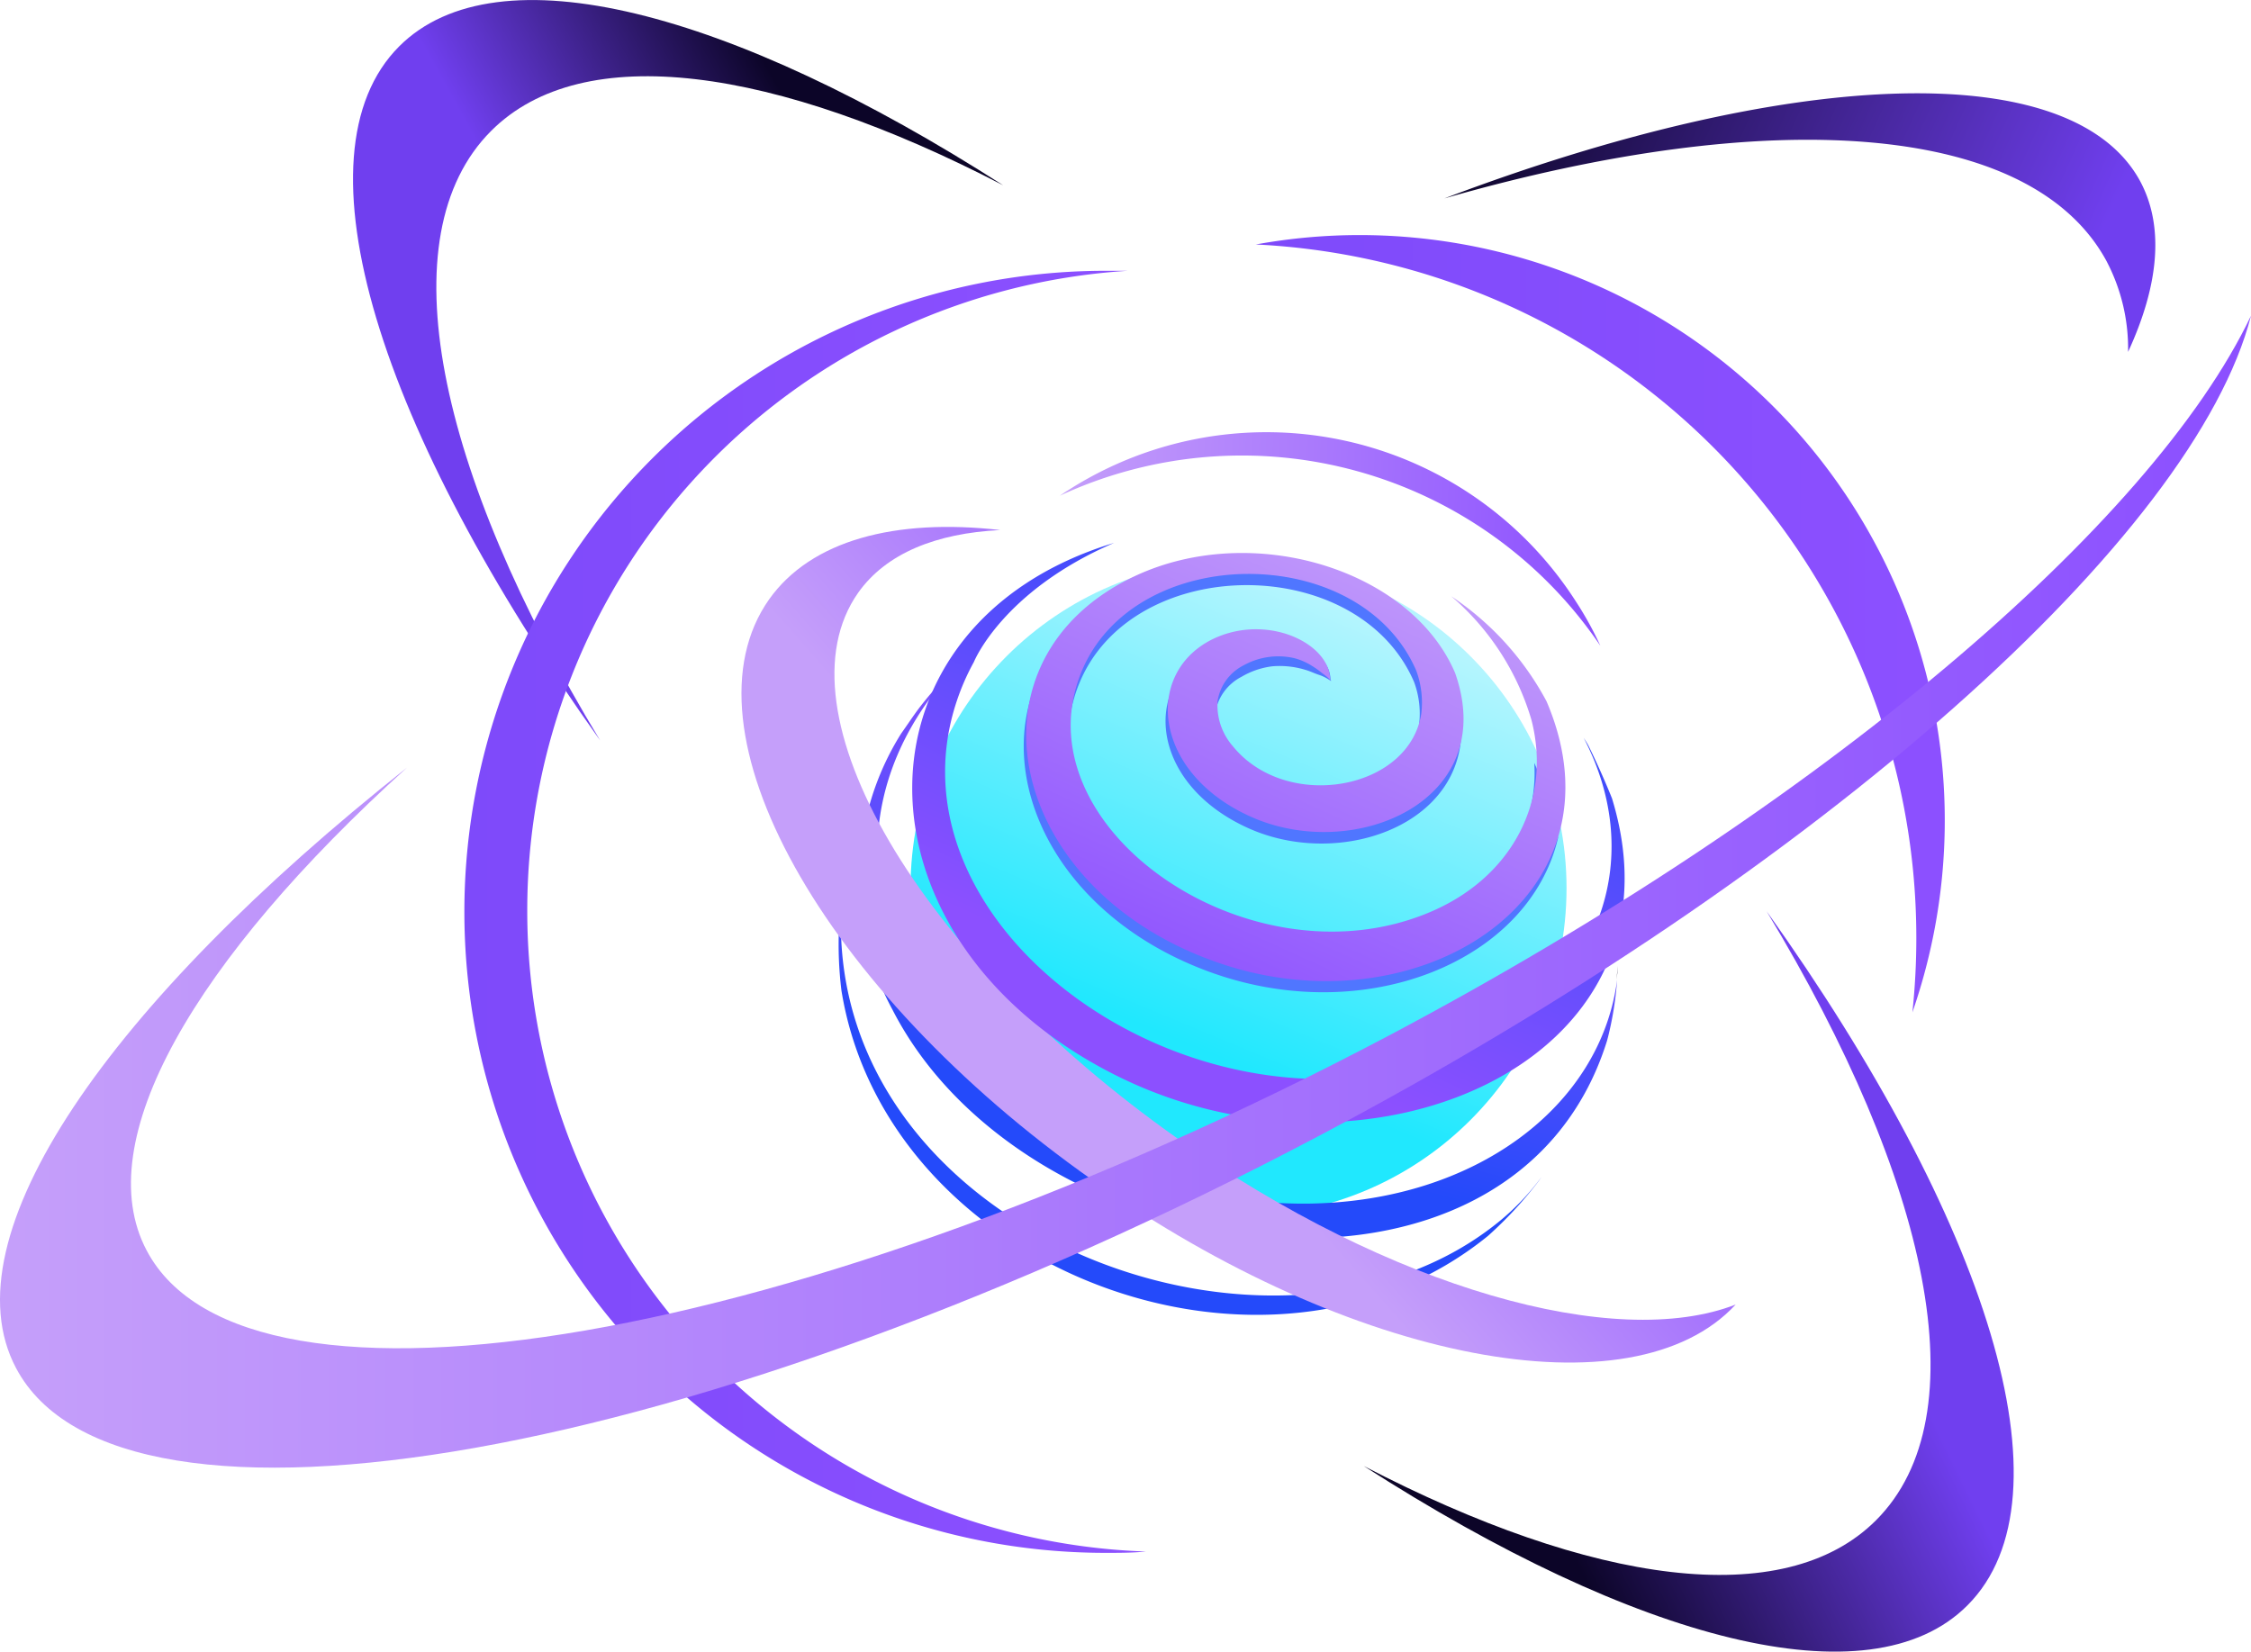 <svg xmlns="http://www.w3.org/2000/svg" xmlns:xlink="http://www.w3.org/1999/xlink" viewBox="0 0 189 138.7"><defs><style>.cls-1{fill:url(#linear-gradient);}.cls-2{fill:#0c0528;}.cls-3{fill:url(#linear-gradient-2);}.cls-4{fill:url(#linear-gradient-3);}.cls-5{fill:url(#linear-gradient-4);}.cls-6{fill:url(#linear-gradient-5);}.cls-7{fill:url(#linear-gradient-6);}.cls-8{fill:url(#linear-gradient-7);}.cls-9{fill:url(#linear-gradient-8);}.cls-10{fill:url(#linear-gradient-9);}.cls-11{fill:url(#linear-gradient-10);}.cls-12{fill:url(#linear-gradient-11);}.cls-13{fill:url(#linear-gradient-12);}.cls-14{fill:#5076ff;}.cls-15{fill:url(#linear-gradient-13);}</style><linearGradient id="linear-gradient" x1="286.93" y1="-514.24" x2="355.7" y2="-349.19" gradientTransform="matrix(0.22, 0, 0, -0.22, 34, -26.11)" gradientUnits="userSpaceOnUse"><stop offset="0.01" stop-color="#20e8fe"/><stop offset="1" stop-color="#b5f5fe"/></linearGradient><linearGradient id="linear-gradient-2" x1="290.97" y1="-548.31" x2="331.69" y2="-392.16" gradientTransform="matrix(0.22, 0, 0, -0.22, 34, -26.11)" gradientUnits="userSpaceOnUse"><stop offset="0" stop-color="#244afa"/><stop offset="1" stop-color="#8c50ff"/></linearGradient><linearGradient id="linear-gradient-3" x1="285.35" y1="-546.84" x2="326.06" y2="-390.7" xlink:href="#linear-gradient-2"/><linearGradient id="linear-gradient-4" x1="164.95" y1="-192.11" x2="67.53" y2="-245.97" gradientTransform="matrix(0.22, 0, 0, -0.22, 34, -26.11)" gradientUnits="userSpaceOnUse"><stop offset="0" stop-color="#0c0528"/><stop offset="1" stop-color="#703fef"/></linearGradient><linearGradient id="linear-gradient-5" x1="418.11" y1="-655.67" x2="549.92" y2="-591.48" xlink:href="#linear-gradient-4"/><linearGradient id="linear-gradient-6" x1="22.37" y1="-459.48" x2="278.57" y2="-459.48" gradientTransform="matrix(0.22, 0, 0, -0.22, 34, -26.11)" gradientUnits="userSpaceOnUse"><stop offset="0" stop-color="#7e4afa"/><stop offset="1" stop-color="#8c50ff"/></linearGradient><linearGradient id="linear-gradient-7" x1="319.87" y1="-351.38" x2="578.87" y2="-351.38" xlink:href="#linear-gradient-6"/><linearGradient id="linear-gradient-8" x1="64.52" y1="-208.04" x2="269.91" y2="-208.04" gradientTransform="matrix(0.22, 0.01, 0.01, -0.22, 76.43, -3.09)" gradientUnits="userSpaceOnUse"><stop offset="0" stop-color="#c59ffa"/><stop offset="1" stop-color="#8c50ff"/></linearGradient><linearGradient id="linear-gradient-9" x1="2202" y1="-3652.29" x2="2367.1" y2="-3652.29" gradientTransform="matrix(0.17, -0.15, -0.15, -0.17, -820.38, -197.16)" xlink:href="#linear-gradient-8"/><linearGradient id="linear-gradient-10" x1="420.13" y1="-136.83" x2="635.61" y2="-234.26" xlink:href="#linear-gradient-4"/><linearGradient id="linear-gradient-11" x1="376.05" y1="-315.92" x2="291.54" y2="-502.29" xlink:href="#linear-gradient-2"/><linearGradient id="linear-gradient-12" x1="-152.23" y1="-452.13" x2="693.97" y2="-452.13" gradientTransform="matrix(0.22, 0, 0, -0.22, 34, -26.11)" xlink:href="#linear-gradient-8"/><linearGradient id="linear-gradient-13" x1="374.63" y1="-315.28" x2="290.12" y2="-501.65" gradientTransform="matrix(0.22, 0, 0, -0.22, 34, -26.11)" xlink:href="#linear-gradient-8"/></defs><title>Xtream Drive</title><g id="Layer_2" data-name="Layer 2"><g id="Layer_1-2" data-name="Layer 1"><circle class="cls-1" cx="103.99" cy="74.58" r="27.54"/><path class="cls-2" d="M135.73,82.28c.05-.4.09-.78.11-1.18C135.8,81.55,135.75,81.92,135.73,82.28Z"/><path class="cls-3" d="M110,101.07c-26.38.4-48-26.27-29.31-45.5a33.11,33.11,0,0,0-3.55,3.93c-.47.63-1.05,1.5-1.49,2.12a23,23,0,0,0-.72,23.16c11.3,22.09,52.11,27.88,60,2.62l.09-.34a28.42,28.42,0,0,0,.76-4.78C134.37,93,123.78,100.84,110,101.07Z"/><path class="cls-4" d="M126,102.47c-18.74,15.48-57.2,1-55.33-26.82L70.44,78a31.85,31.85,0,0,0,.21,5.18c3.79,23.52,35.78,35.65,54.29,20.6l.32-.29a33.14,33.14,0,0,0,3.93-4.31l.24-.34A20.65,20.65,0,0,1,126,102.47Z"/><path class="cls-5" d="M41.23,11c7.71-7.73,23.85-5.38,43,4.56C61.4.92,41.74-4.33,33.52,3.89,24.41,13,31.87,36.23,50.39,62.18,36.7,39.55,32.43,19.81,41.23,11Z"/><path class="cls-6" d="M157.51,127.67c-7.71,7.7-23.86,5.38-43-4.56,22.81,14.67,42.49,19.92,50.68,11.7,9.12-9.11,1.66-32.34-16.86-58.29C162,99.15,166.31,118.89,157.51,127.67Z"/><path class="cls-7" d="M44.27,76.45A53.81,53.81,0,0,1,94.7,22.74c-.62,0-1.25,0-1.88,0a53.83,53.83,0,0,0,0,107.66c1.14,0,2.28,0,3.4-.11A53.82,53.82,0,0,1,44.27,76.45Z"/><path class="cls-8" d="M160.9,78.75a58.82,58.82,0,0,1-.33,6.26A49.15,49.15,0,0,0,114.2,19.74a48.63,48.63,0,0,0-8.76.79A58.29,58.29,0,0,1,160.9,78.75Z"/><path class="cls-9" d="M134.37,54.23a28.47,28.47,0,0,0-2.06-3.73,30.86,30.86,0,0,0-42.66-9.31c-.22.13-.44.29-.67.44A36.33,36.33,0,0,1,134.37,54.23Z"/><path class="cls-10" d="M98.92,95.64C77.08,80.25,65.06,59.72,72.05,49.78c2.35-3.32,6.55-5,11.93-5.27-8.8-1-15.88.85-19.41,5.83C56.87,61.26,69,83.09,91.73,99.1c21.78,15.37,45.36,19.79,54,10.45C135.62,113.48,116.75,108.21,98.92,95.64Z"/><path class="cls-11" d="M176.85,21.89a15.79,15.79,0,0,1,1.83,7.66c2.59-5.61,3.06-10.54,1-14.36C173.88,4.58,150,5.78,121.28,16.66,148.51,8.84,170.46,10.16,176.85,21.89Z"/><path class="cls-12" d="M135.35,67.05c-.54-1.36-1.34-3.15-2-4.47-.12-.22-.25-.42-.38-.62,5.33,10.2,1.31,21.17-9.56,26.06-21.53,9.67-49.7-9.4-43.07-29.17a19.6,19.6,0,0,1,1.43-3.26h0s2.37-5.94,11.77-10l0,0c-22.49,6.81-22.63,33-.22,44.52C114.42,101,142.19,89.41,135.35,67.05Z"/><path class="cls-13" d="M116.54,87c-49.13,25.93-95.81,34-104.23,18-4.85-9.18,4-24.37,21.86-40.54C9.11,84.31-4.49,103.84,1.34,114.87,10.05,131.4,59,122.71,110.6,95.46,153.17,73,184.29,44.94,189,26.51,180.67,44,153.06,67.67,116.54,87Z"/><path class="cls-14" d="M101.6,81.63c13,4.72,26.78-.87,29.22-11.27a27.16,27.16,0,0,0-2-6.3c.36,5.78-3,11.1-9.24,13.62-15.08,6.1-34.29-7.39-28.95-20.32,4.49-10.9,23.41-11,28.1-.09a7.68,7.68,0,0,1,.42,3.59c-1,6.48-11.32,8.29-15.81,2.77a5.28,5.28,0,0,1-1.3-3.79,4.14,4.14,0,0,1,2.19-3,6.69,6.69,0,0,1,2.62-.89,7.4,7.4,0,0,1,2.72.29c.4.11.76.29,1.14.42a3.64,3.64,0,0,1,1,.5c.11.08,0-.16,0,0,.06-2.95-5-4.47-9.38-2.82-6.5,2.46-6.12,11.37,2.54,15.23S125.77,68.21,122,57.45c0,0,0,0,0,0a14.86,14.86,0,0,0-4.78-5.89,27.36,27.36,0,0,0-13.38-3.47,27.78,27.78,0,0,0-9.85,1.81C80.52,57.27,84.61,75.45,101.6,81.63Z"/><path class="cls-15" d="M128.58,60.44h0c1.75,6.74-1.6,13.38-8.82,16.28-15.08,6.1-34.28-7.39-28.95-20.32,4.49-10.9,23.41-10.95,28.1-.09a7.79,7.79,0,0,1,.43,3.59c-1,6.48-11.33,8.29-15.82,2.77a5.24,5.24,0,0,1-1.29-3.8,4.07,4.07,0,0,1,2.19-3,6,6,0,0,1,4.26-.6,5.26,5.26,0,0,1,1.48.65,6.52,6.52,0,0,1,.78.55c.11.09.76.54.74.68.06-2.95-4.74-5.43-9.16-3.78-6.5,2.46-6.12,11.37,2.54,15.23s20.91-1.34,17.11-12.1c0,0,0,0,0,0-3.73-8.71-17-12.75-26.87-8.13-14.78,6.95-10.94,26,6.55,32.32,16.84,6.15,35.13-5.13,28-21.8,0,0,0,0,0,0a24.4,24.4,0,0,0-8-8.82A21.75,21.75,0,0,1,128.58,60.44Zm.18-2.17Z"/></g></g></svg>